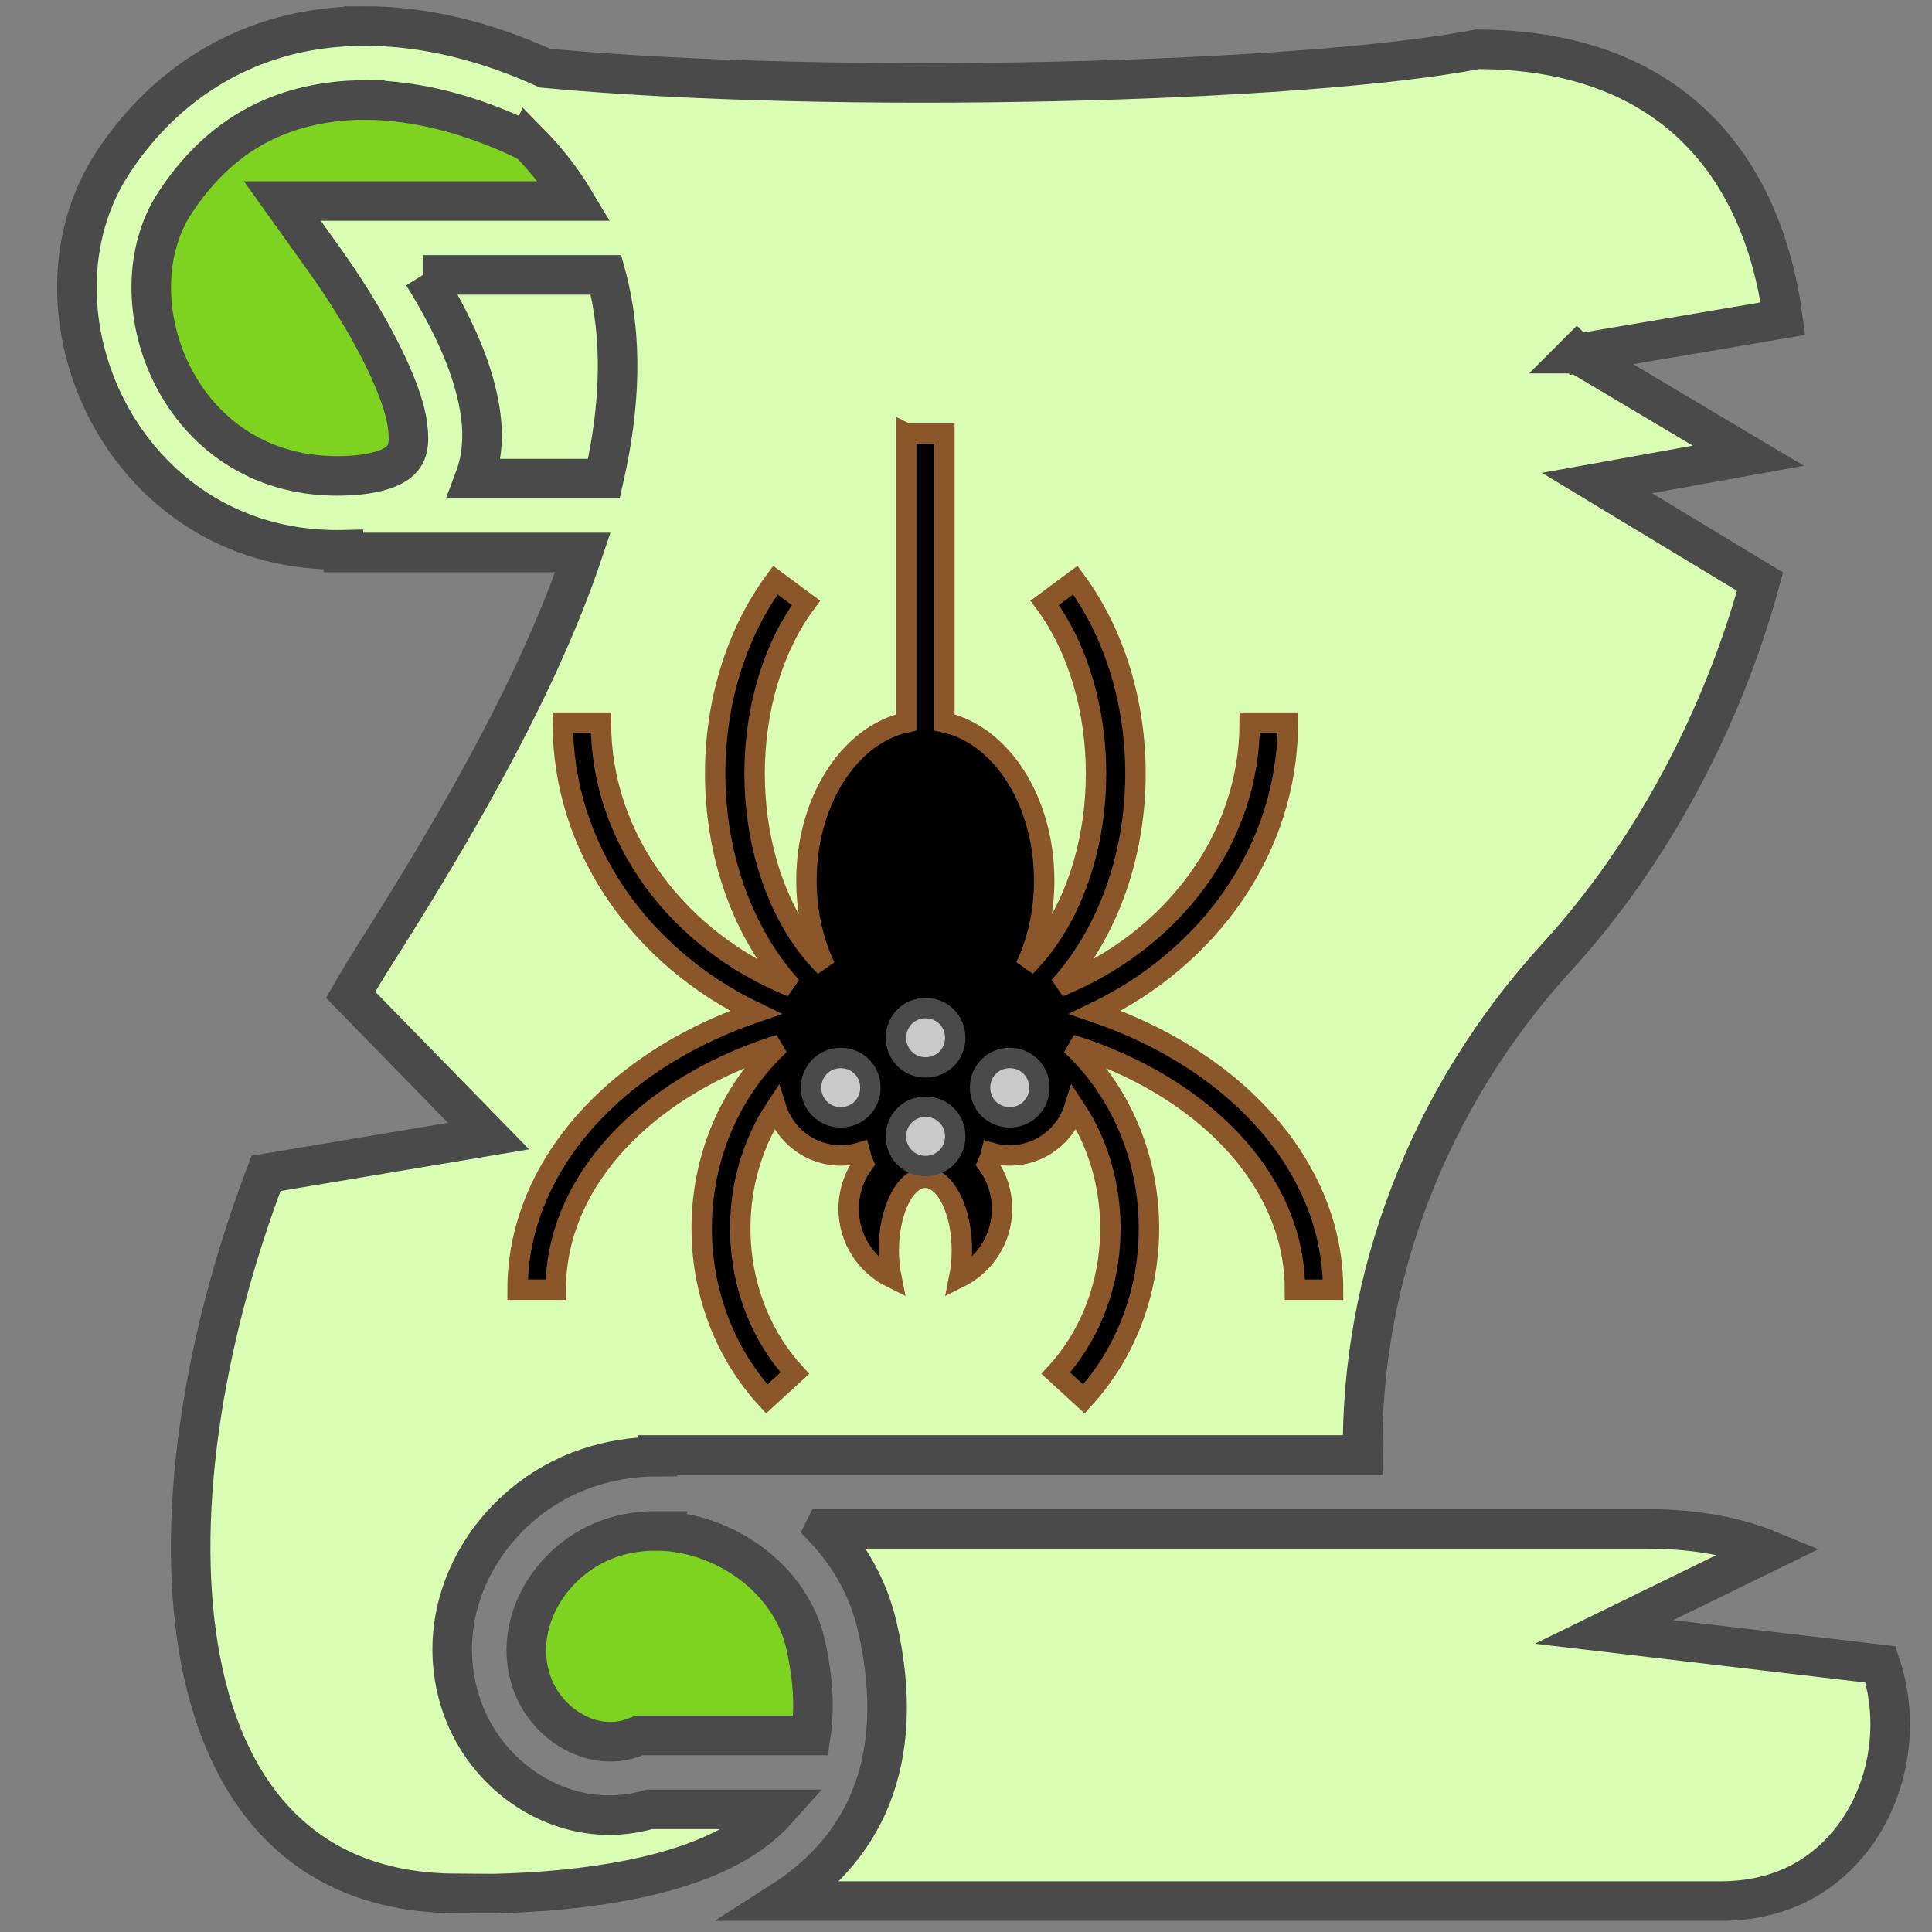 <?xml version="1.0" encoding="UTF-8" standalone="no"?>
<svg
   xmlns:dc="http://purl.org/dc/elements/1.1/"
   xmlns:cc="http://creativecommons.org/ns#"
   xmlns:rdf="http://www.w3.org/1999/02/22-rdf-syntax-ns#"
   xmlns:svg="http://www.w3.org/2000/svg"
   xmlns="http://www.w3.org/2000/svg"
   xmlns:sodipodi="http://sodipodi.sourceforge.net/DTD/sodipodi-0.dtd"
   xmlns:inkscape="http://www.inkscape.org/namespaces/inkscape"
   viewBox="0 0 512 512"
   style="height: 64px; width: 64px;"
   version="1.1"
   id="svg42"
   sodipodi:docname="spell-pattes-daraignee.svg"
   inkscape:version="0.92.3 (2405546, 2018-03-11)"
   inkscape:export-filename="/home/plic/Documents/dev/cofbazar.github.io/images/resources/spell-pattes-daraignee.png"
   inkscape:export-xdpi="12"
   inkscape:export-ydpi="12">
  <rect x="0" y="0" width="512" height="512" fill="#808080" stroke="none"/>
  <defs
     id="defs46" />
  <sodipodi:namedview
     pagecolor="#ffffff"
     bordercolor="#666666"
     borderopacity="1"
     objecttolerance="10"
     gridtolerance="10"
     guidetolerance="10"
     inkscape:pageopacity="0"
     inkscape:pageshadow="2"
     inkscape:window-width="1572"
     inkscape:window-height="1005"
     id="namedview44"
     showgrid="false"
     inkscape:zoom="0.8046875"
     inkscape:cx="245.50997"
     inkscape:cy="264.12703"
     inkscape:window-x="2039"
     inkscape:window-y="45"
     inkscape:window-maximized="0"
     inkscape:current-layer="svg42" />
  <g
     class=""
     transform="matrix(1.048,0,0,1.048,-12.078,-11.805)"
     id="g14">
    <g
       id="g12">
      <path
         d="m 103.432,17.844 c -1.118,0.005 -2.234,0.032 -3.348,0.08 -2.547,0.11 -5.083,0.334 -7.604,0.678 -20.167,2.747 -39.158,13.667 -52.324,33.67 -24.613,37.4 2.194,98.025 56.625,98.025 0.536,0 1.058,-0.012 1.583,-0.022 v 0.704 h 60.565 c -10.758,31.994 -30.298,66.596 -52.448,101.43 -2.162,3.4 -4.254,6.878 -6.29,10.406 l 34.878,35.733 -56.263,9.423 c -32.728,85.966 -27.42,182.074 48.277,182.074 v -0.002 l 9.31,0.066 c 23.83,-0.57 46.732,-4.298 61.325,-12.887 4.174,-2.458 7.63,-5.237 10.467,-8.42 h -32.446 c -20.33,5.95 -40.8,-6.94 -47.396,-25.922 -8.956,-25.77 7.52,-52.36 31.867,-60.452 5.803,-1.93 11.723,-2.834 17.565,-2.834 v -0.406 h 178.33 c -0.57,-44.403 16.35,-90.125 49.184,-126 23.955,-26.176 42.03,-60.624 51.3,-94.846 l -41.225,-24.932 38.272,-6.906 -43.37,-25.807 h -0.005 l 0.002,-0.002 0.002,0.002 52.127,-8.85 C 457.16,52.713 433.552,23.734 385.022,23.734 341.14,32.26 222.11,35.29 149.34,28.496 134.452,21.733 118.793,17.773 103.432,17.844 Z"
         class="selected"
         id="path2"
         inkscape:connector-curvature="0"
         style="fill:#d9fdb2;fill-opacity:1;stroke:#4a4a4a;stroke-width:10;stroke-opacity:1" />
      <path
         d="m 103.896,36.547 c 13.137,0.043 27.407,3.804 41.247,10.63 l 0.033,-0.07 c 4.667,4.735 8.542,9.737 11.68,14.985 H 82.92 l 10.574,14.78 c 10.608,14.83 19.803,31.99 21.09,42.024 0.643,5.017 -0.11,7.167 -1.814,8.836 -1.705,1.67 -6.228,3.875 -15.99,3.875 -40.587,0 -56.878,-44.952 -41.012,-69.06 C 66.238,46.64 79.582,39.22 95.002,37.12 c 2.89,-0.395 5.863,-0.583 8.894,-0.573 z"
         class=""
         id="path4"
         inkscape:connector-curvature="0"
         style="fill:#7ed321;fill-opacity:1;stroke:#4a4a4a;stroke-width:10;stroke-opacity:1" />
      <path
         d="m 118.5,80.78 h 46.28 c 4.275,15.734 3.656,33.07 -0.544,51.51 H 131.52 c 1.9,-5.027 2.268,-10.574 1.6,-15.77 -1.527,-11.913 -7.405,-24.065 -14.62,-35.74 z"
         class=""
         id="path6"
         inkscape:connector-curvature="0"
         style="fill:#d9fdb2;fill-opacity:1;stroke:#4a4a4a;stroke-width:10;stroke-opacity:1" />
      <path
         d="m 220.053,397.875 c 6.44,6.84 11.192,15.31 13.37,24.914 3.797,16.736 3.092,31.208 -1.767,43.204 -4.526,11.175 -12.576,19.79 -22.29,26 h 237.19 c 14.448,0 24.887,-5.678 32.2,-14.318 7.312,-8.64 11.2,-20.514 10.705,-32.352 -0.186,-4.473 -0.978,-8.913 -2.407,-13.18 l -69.91,-8.205 42.017,-20.528 c -8.32,-3.442 -18.64,-5.537 -31.375,-5.537 H 220.053 Z"
         class=""
         id="path8"
         inkscape:connector-curvature="0"
         style="fill:#d9fdb2;fill-opacity:1;stroke:#4a4a4a;stroke-width:10;stroke-opacity:1" />
      <path
         d="m 177.385,398.381 c -1.152,-0.003 -2.306,0.048 -3.457,0.153 -2.633,0.242 -5.256,0.775 -7.824,1.63 -15.11,5.02 -25.338,21.54 -20.11,36.583 3.673,10.57 15.347,17.71 25.654,13.938 l 1.555,-0.57 h 43.354 c 0.946,-6.36 0.754,-13.882 -1.358,-23.192 -3.71,-16.358 -20.543,-28.483 -37.815,-28.54 z"
         class=""
         id="path10"
         inkscape:connector-curvature="0"
         style="fill:#7ed321;fill-opacity:1;stroke:#4a4a4a;stroke-width:10;stroke-opacity:1" />
    </g>
  </g>
  <g
     id="g830"
     class=""
     transform="matrix(0.541,0,0,0.541,107.282,106.935)">
    <g
       id="g828">
      <path
         id="path818"
         class="selected"
         d="m 245.625,14.656 v 141.53 c -27.713,6.03 -48.875,38.405 -48.875,77.47 0,15.552 3.366,30.034 9.156,42.22 -3.25,-3.28 -6.404,-6.91 -9.406,-10.97 -33.54,-45.34 -33.54,-121.904 0,-167.25 l -15,-11.125 c -39.288,53.12 -39.292,136.387 0,189.5 2.543,3.44 5.202,6.67 7.97,9.69 C 134.18,263.356 96.063,213.569 96.063,156.313 H 77.374 c 0,61.73 38.437,115.01 94.438,141.938 -21.208,7.248 -40.477,17.198 -57,29.344 -36.29,26.675 -59.594,64.432 -59.594,106.5 h 18.686 c 0,-35.19 19.332,-67.448 51.97,-91.438 16.31,-11.99 35.903,-21.796 57.75,-28.594 -2.178,2.024 -4.292,4.167 -6.345,6.407 -42.477,46.365 -42.477,120.787 0,167.155 L 191.063,475 c -32.263,-35.218 -35.342,-90.954 -9.25,-130.094 4.213,13.518 16.883,23.438 31.72,23.438 3.25,0 6.396,-0.49 9.374,-1.375 0.453,1.81 1.043,3.564 1.78,5.25 -4.572,6.227 -7.28,13.926 -7.28,22.25 0,14.788 8.532,27.58 20.938,33.717 -0.826,-4.1 -1.28,-8.56 -1.28,-13.25 0,-19.7 8.013,-35.687 17.905,-35.687 9.89,0 17.905,15.987 17.905,35.688 0,4.69 -0.456,9.15 -1.28,13.25 12.404,-6.14 20.936,-18.93 20.936,-33.72 0,-8.215 -2.657,-15.814 -7.124,-22 0.776,-1.73 1.402,-3.54 1.875,-5.406 2.88,0.824 5.904,1.282 9.033,1.282 14.87,0 27.566,-9.965 31.75,-23.53 26.16,39.143 23.102,94.94 -9.188,130.186 l 13.78,12.625 c 42.48,-46.368 42.48,-120.79 0,-167.156 -2.05,-2.24 -4.166,-4.384 -6.342,-6.408 21.845,6.798 41.438,16.604 57.75,28.594 32.637,23.99 51.968,56.25 51.968,91.438 h 18.69 c 0,-42.068 -23.305,-79.825 -59.595,-106.5 -16.524,-12.146 -35.792,-22.096 -57,-29.344 56,-26.93 94.438,-80.208 94.438,-141.938 h -18.688 c 0,57.256 -38.118,107.043 -93.406,129.407 2.765,-3.02 5.424,-6.25 7.967,-9.69 39.292,-53.11 39.292,-136.38 0,-189.5 l -15,11.126 c 33.542,45.345 33.54,121.913 0,167.25 -2.987,4.04 -6.14,7.64 -9.375,10.906 5.77,-12.18 9.125,-26.627 9.125,-42.156 0,-39.065 -21.162,-71.44 -48.875,-77.47 V 14.657 h -18.687 z"
         inkscape:connector-curvature="0"
         style="fill:#000000;fill-opacity:1;stroke:#8b572a;stroke-width:10;stroke-opacity:1" />
      <path
         id="path820"
         class=""
         d="m 255.095,296.156 c 8.137,0 14.53,6.398 14.53,14.53 0,8.135 -6.393,14.533 -14.53,14.533 -8.14,0 -14.5,-6.398 -14.5,-14.533 0,-8.133 6.366,-14.53 14.5,-14.53 z"
         inkscape:connector-curvature="0"
         style="fill:#c9c9c9;fill-opacity:1;stroke:#4a4a4a;stroke-width:10;stroke-opacity:1" />
      <path
         id="path822"
         class=""
         d="m 213.531,320.594 c 8.14,0 14.532,6.398 14.532,14.53 0,8.134 -6.393,14.532 -14.53,14.532 -8.14,0 -14.532,-6.396 -14.532,-14.53 0,-8.134 6.398,-14.532 14.53,-14.532 z"
         inkscape:connector-curvature="0"
         style="fill:#c9c9c9;fill-opacity:1;stroke:#4a4a4a;stroke-width:10;stroke-opacity:1" />
      <path
         id="path824"
         class=""
         d="m 296.313,320.594 c 8.138,0 14.532,6.398 14.532,14.53 0,8.134 -6.394,14.532 -14.53,14.532 -8.14,0 -14.533,-6.396 -14.533,-14.53 0,-8.134 6.4,-14.532 14.533,-14.532 z"
         inkscape:connector-curvature="0"
         style="fill:#c9c9c9;fill-opacity:1;stroke:#4a4a4a;stroke-width:10;stroke-opacity:1" />
      <path
         id="path826"
         class=""
         d="m 255.095,344.469 c 8.138,0 14.53,6.397 14.53,14.53 0,8.133 -6.392,14.53 -14.53,14.53 -8.138,0 -14.5,-6.395 -14.5,-14.53 0,-8.133 6.367,-14.53 14.5,-14.53 z"
         inkscape:connector-curvature="0"
         style="fill:#c9c9c9;fill-opacity:1;stroke:#4a4a4a;stroke-width:10;stroke-opacity:1" />
    </g>
  </g>
</svg>
